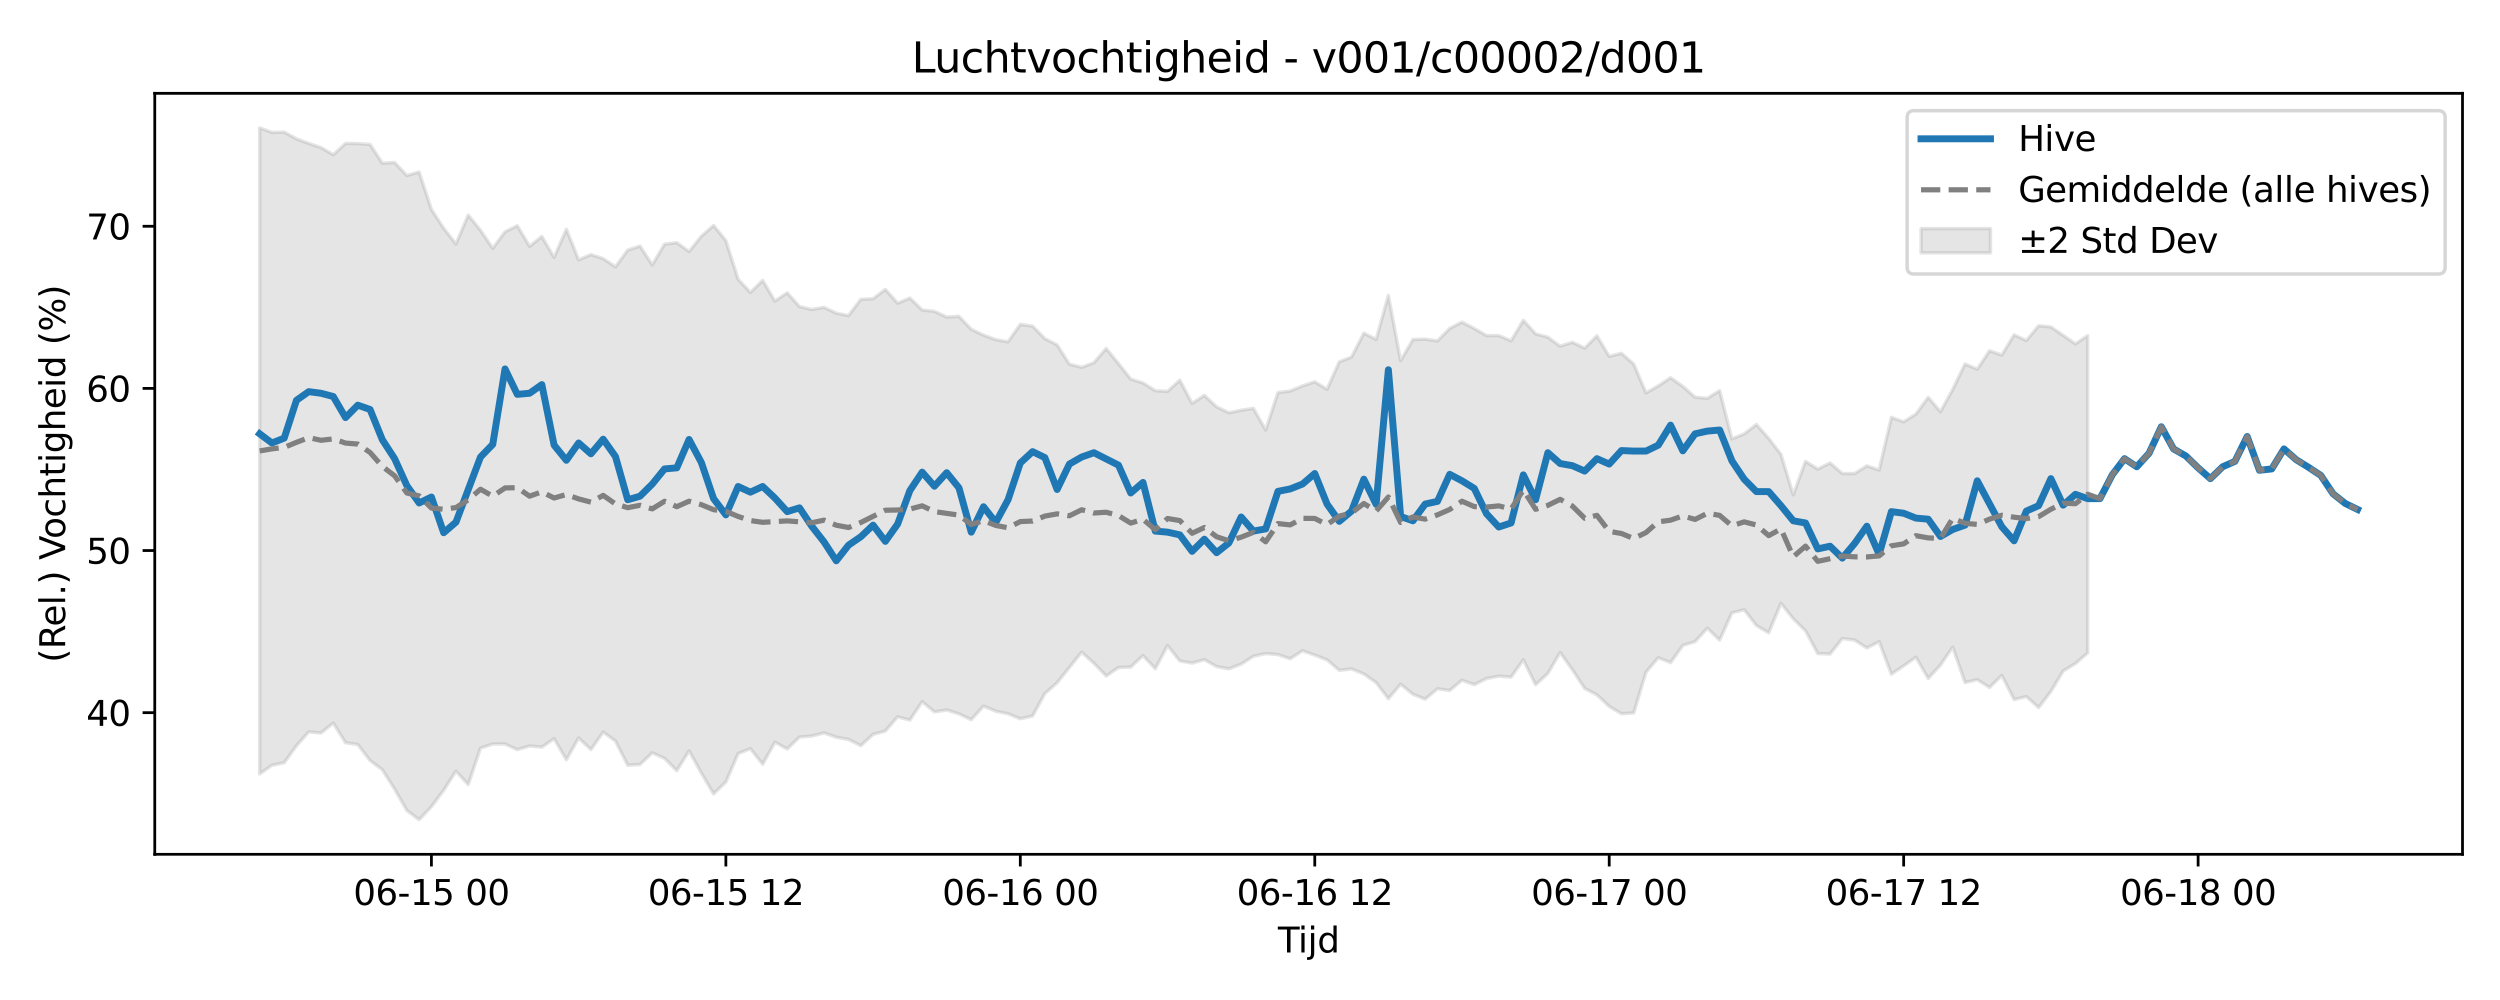 <?xml version="1.0" encoding="utf-8" standalone="no"?>
<!DOCTYPE svg PUBLIC "-//W3C//DTD SVG 1.1//EN"
  "http://www.w3.org/Graphics/SVG/1.1/DTD/svg11.dtd">
<svg xmlns:xlink="http://www.w3.org/1999/xlink" width="720pt" height="288pt" viewBox="0 0 720 288" xmlns="http://www.w3.org/2000/svg" version="1.1">
 <defs>
  <style type="text/css">*{stroke-linejoin: round; stroke-linecap: butt}</style>
 </defs>
 <g id="figure_1">
  <g id="patch_1">
   <path d="M 0 288 
L 720 288 
L 720 0 
L 0 0 
z
" style="fill: #ffffff"/>
  </g>
  <g id="axes_1">
   <g id="patch_2">
    <path d="M 44.57 246.04 
L 709.2 246.04 
L 709.2 26.88 
L 44.57 26.88 
z
" style="fill: #ffffff"/>
   </g>
   <g id="FillBetweenPolyCollection_1">
    <defs>
     <path id="m872af71f58" d="M 74.78 -251.158 
L 74.78 -65.1 
L 78.314 -67.596 
L 81.847 -68.336 
L 85.381 -73.218 
L 88.914 -77.208 
L 92.447 -76.896 
L 95.981 -79.762 
L 99.514 -74.095 
L 103.048 -73.566 
L 106.581 -68.969 
L 110.114 -66.303 
L 113.648 -60.741 
L 117.181 -54.569 
L 120.714 -51.922 
L 124.248 -55.665 
L 127.781 -60.398 
L 131.315 -65.9 
L 134.848 -62.025 
L 138.381 -72.524 
L 141.915 -73.704 
L 145.448 -73.729 
L 148.982 -72.098 
L 152.515 -73.161 
L 156.048 -72.818 
L 159.582 -75.262 
L 163.115 -69.192 
L 166.649 -75.466 
L 170.182 -72.107 
L 173.715 -77.149 
L 177.249 -74.575 
L 180.782 -67.62 
L 184.315 -67.819 
L 187.849 -71.184 
L 191.382 -69.589 
L 194.916 -66.039 
L 198.449 -71.749 
L 201.982 -65.351 
L 205.516 -59.361 
L 209.049 -62.77 
L 212.583 -70.961 
L 216.116 -72.373 
L 219.649 -67.907 
L 223.183 -74.25 
L 226.716 -72.29 
L 230.249 -75.734 
L 233.783 -76.013 
L 237.316 -76.915 
L 240.85 -75.669 
L 244.383 -75.04 
L 247.916 -73.252 
L 251.45 -76.497 
L 254.983 -77.451 
L 258.517 -81.56 
L 262.05 -80.608 
L 265.583 -85.915 
L 269.117 -82.968 
L 272.65 -83.516 
L 276.183 -82.412 
L 279.717 -80.721 
L 283.25 -84.629 
L 286.784 -83.165 
L 290.317 -82.444 
L 293.85 -80.992 
L 297.384 -81.81 
L 300.917 -88.257 
L 304.451 -91.356 
L 307.984 -95.782 
L 311.517 -100.166 
L 315.051 -96.973 
L 318.584 -93.304 
L 322.118 -95.754 
L 325.651 -95.88 
L 329.184 -99.202 
L 332.718 -95.408 
L 336.251 -102.071 
L 339.784 -97.633 
L 343.318 -97.021 
L 346.851 -98.012 
L 350.385 -96.025 
L 353.918 -95.373 
L 357.451 -96.732 
L 360.985 -98.999 
L 364.518 -99.758 
L 368.052 -99.47 
L 371.585 -98.28 
L 375.118 -100.573 
L 378.652 -99.333 
L 382.185 -97.956 
L 385.718 -94.934 
L 389.252 -95.346 
L 392.785 -93.91 
L 396.319 -91.406 
L 399.852 -86.777 
L 403.385 -90.948 
L 406.919 -88.047 
L 410.452 -86.64 
L 413.986 -89.63 
L 417.519 -89.14 
L 421.052 -92.083 
L 424.586 -90.818 
L 428.119 -92.583 
L 431.652 -93.269 
L 435.186 -92.985 
L 438.719 -97.951 
L 442.253 -90.801 
L 445.786 -94.032 
L 449.319 -100.07 
L 452.853 -95.099 
L 456.386 -89.737 
L 459.92 -87.875 
L 463.453 -84.542 
L 466.986 -82.447 
L 470.52 -82.669 
L 474.053 -94.426 
L 477.587 -98.58 
L 481.12 -97.165 
L 484.653 -102.113 
L 488.187 -103.214 
L 491.72 -107.085 
L 495.253 -103.643 
L 498.787 -111.501 
L 502.32 -112.387 
L 505.854 -107.848 
L 509.387 -105.75 
L 512.92 -114.236 
L 516.454 -109.801 
L 519.987 -106.314 
L 523.521 -99.769 
L 527.054 -99.63 
L 530.587 -104.084 
L 534.121 -103.658 
L 537.654 -101.382 
L 541.187 -103.194 
L 544.721 -93.834 
L 548.254 -96.24 
L 551.788 -98.717 
L 555.321 -92.596 
L 558.854 -96.464 
L 562.388 -101.62 
L 565.921 -91.434 
L 569.455 -92.254 
L 572.988 -90.005 
L 576.521 -93.478 
L 580.055 -86.525 
L 583.588 -87.389 
L 587.121 -84.222 
L 590.655 -88.849 
L 594.188 -94.735 
L 597.722 -96.901 
L 601.255 -99.969 
L 601.255 -191.343 
L 601.255 -191.343 
L 597.722 -188.964 
L 594.188 -191.418 
L 590.655 -193.835 
L 587.121 -194.179 
L 583.588 -189.915 
L 580.055 -191.565 
L 576.521 -185.738 
L 572.988 -186.969 
L 569.455 -181.67 
L 565.921 -183.153 
L 562.388 -175.862 
L 558.854 -169.412 
L 555.321 -173.569 
L 551.788 -168.737 
L 548.254 -166.501 
L 544.721 -167.81 
L 541.187 -152.61 
L 537.654 -153.821 
L 534.121 -151.612 
L 530.587 -151.63 
L 527.054 -154.662 
L 523.521 -152.899 
L 519.987 -155.114 
L 516.454 -145.487 
L 512.92 -157.131 
L 509.387 -161.73 
L 505.854 -165.743 
L 502.32 -163.027 
L 498.787 -161.623 
L 495.253 -175.506 
L 491.72 -173.287 
L 488.187 -173.601 
L 484.653 -176.725 
L 481.12 -179.213 
L 477.587 -176.856 
L 474.053 -174.844 
L 470.52 -183.125 
L 466.986 -186.252 
L 463.453 -185.377 
L 459.92 -191.275 
L 456.386 -187.745 
L 452.853 -189.409 
L 449.319 -188.306 
L 445.786 -190.876 
L 442.253 -191.839 
L 438.719 -195.761 
L 435.186 -189.833 
L 431.652 -191.35 
L 428.119 -191.347 
L 424.586 -193.379 
L 421.052 -195.226 
L 417.519 -193.411 
L 413.986 -189.809 
L 410.452 -190.33 
L 406.919 -190.213 
L 403.385 -184.11 
L 399.852 -202.933 
L 396.319 -190.233 
L 392.785 -192.065 
L 389.252 -185.182 
L 385.718 -183.793 
L 382.185 -175.88 
L 378.652 -178.038 
L 375.118 -176.864 
L 371.585 -175.378 
L 368.052 -174.943 
L 364.518 -164.161 
L 360.985 -170.39 
L 357.451 -169.855 
L 353.918 -169.124 
L 350.385 -170.829 
L 346.851 -174.133 
L 343.318 -171.812 
L 339.784 -178.515 
L 336.251 -175.277 
L 332.718 -175.471 
L 329.184 -177.702 
L 325.651 -178.823 
L 322.118 -183.284 
L 318.584 -187.646 
L 315.051 -183.532 
L 311.517 -182.207 
L 307.984 -183.123 
L 304.451 -188.661 
L 300.917 -190.47 
L 297.384 -194.071 
L 293.85 -194.578 
L 290.317 -189.568 
L 286.784 -190.182 
L 283.25 -191.475 
L 279.717 -193.159 
L 276.183 -196.893 
L 272.65 -196.678 
L 269.117 -198.338 
L 265.583 -198.726 
L 262.05 -202.165 
L 258.517 -200.68 
L 254.983 -204.655 
L 251.45 -201.963 
L 247.916 -201.806 
L 244.383 -197.105 
L 240.85 -197.811 
L 237.316 -199.477 
L 233.783 -198.867 
L 230.249 -199.703 
L 226.716 -203.68 
L 223.183 -201.275 
L 219.649 -207.24 
L 216.116 -203.775 
L 212.583 -207.566 
L 209.049 -218.714 
L 205.516 -223.057 
L 201.982 -219.957 
L 198.449 -215.56 
L 194.916 -218.113 
L 191.382 -217.676 
L 187.849 -211.701 
L 184.315 -217.134 
L 180.782 -215.954 
L 177.249 -211.156 
L 173.715 -213.518 
L 170.182 -214.669 
L 166.649 -213.155 
L 163.115 -221.986 
L 159.582 -213.87 
L 156.048 -219.894 
L 152.515 -217.039 
L 148.982 -222.993 
L 145.448 -221.229 
L 141.915 -216.473 
L 138.381 -221.678 
L 134.848 -226.077 
L 131.315 -217.741 
L 127.781 -222.242 
L 124.248 -227.687 
L 120.714 -238.456 
L 117.181 -237.454 
L 113.648 -241.198 
L 110.114 -241.017 
L 106.581 -246.399 
L 103.048 -246.65 
L 99.514 -246.698 
L 95.981 -243.433 
L 92.447 -245.499 
L 88.914 -246.699 
L 85.381 -247.998 
L 81.847 -249.945 
L 78.314 -249.862 
L 74.78 -251.158 
z
" style="stroke: #808080; stroke-opacity: 0.2"/>
    </defs>
    <g clip-path="url(#p7c03791106)">
     <use xlink:href="#m872af71f58" x="0" y="288" style="fill: #808080; fill-opacity: 0.2; stroke: #808080; stroke-opacity: 0.2"/>
    </g>
   </g>
   <g id="matplotlib.axis_1">
    <g id="xtick_1">
     <g id="line2d_1">
      <defs>
       <path id="mc740575f55" d="M 0 0 
L 0 3.5 
" style="stroke: #000000; stroke-width: 0.8"/>
      </defs>
      <g>
       <use xlink:href="#mc740575f55" x="124.248" y="246.04" style="stroke: #000000; stroke-width: 0.8"/>
      </g>
     </g>
     <g id="text_1">
      <!-- 06-15 00 -->
      <g transform="translate(101.767 260.638) scale(0.1 -0.1)">
       <defs>
        <path id="DejaVuSans-30" d="M 2034 4250 
Q 1547 4250 1301 3770 
Q 1056 3291 1056 2328 
Q 1056 1369 1301 889 
Q 1547 409 2034 409 
Q 2525 409 2770 889 
Q 3016 1369 3016 2328 
Q 3016 3291 2770 3770 
Q 2525 4250 2034 4250 
z
M 2034 4750 
Q 2819 4750 3233 4129 
Q 3647 3509 3647 2328 
Q 3647 1150 3233 529 
Q 2819 -91 2034 -91 
Q 1250 -91 836 529 
Q 422 1150 422 2328 
Q 422 3509 836 4129 
Q 1250 4750 2034 4750 
z
" transform="scale(0.016)"/>
        <path id="DejaVuSans-36" d="M 2113 2584 
Q 1688 2584 1439 2293 
Q 1191 2003 1191 1497 
Q 1191 994 1439 701 
Q 1688 409 2113 409 
Q 2538 409 2786 701 
Q 3034 994 3034 1497 
Q 3034 2003 2786 2293 
Q 2538 2584 2113 2584 
z
M 3366 4563 
L 3366 3988 
Q 3128 4100 2886 4159 
Q 2644 4219 2406 4219 
Q 1781 4219 1451 3797 
Q 1122 3375 1075 2522 
Q 1259 2794 1537 2939 
Q 1816 3084 2150 3084 
Q 2853 3084 3261 2657 
Q 3669 2231 3669 1497 
Q 3669 778 3244 343 
Q 2819 -91 2113 -91 
Q 1303 -91 875 529 
Q 447 1150 447 2328 
Q 447 3434 972 4092 
Q 1497 4750 2381 4750 
Q 2619 4750 2861 4703 
Q 3103 4656 3366 4563 
z
" transform="scale(0.016)"/>
        <path id="DejaVuSans-2d" d="M 313 2009 
L 1997 2009 
L 1997 1497 
L 313 1497 
L 313 2009 
z
" transform="scale(0.016)"/>
        <path id="DejaVuSans-31" d="M 794 531 
L 1825 531 
L 1825 4091 
L 703 3866 
L 703 4441 
L 1819 4666 
L 2450 4666 
L 2450 531 
L 3481 531 
L 3481 0 
L 794 0 
L 794 531 
z
" transform="scale(0.016)"/>
        <path id="DejaVuSans-35" d="M 691 4666 
L 3169 4666 
L 3169 4134 
L 1269 4134 
L 1269 2991 
Q 1406 3038 1543 3061 
Q 1681 3084 1819 3084 
Q 2600 3084 3056 2656 
Q 3513 2228 3513 1497 
Q 3513 744 3044 326 
Q 2575 -91 1722 -91 
Q 1428 -91 1123 -41 
Q 819 9 494 109 
L 494 744 
Q 775 591 1075 516 
Q 1375 441 1709 441 
Q 2250 441 2565 725 
Q 2881 1009 2881 1497 
Q 2881 1984 2565 2268 
Q 2250 2553 1709 2553 
Q 1456 2553 1204 2497 
Q 953 2441 691 2322 
L 691 4666 
z
" transform="scale(0.016)"/>
        <path id="DejaVuSans-20" transform="scale(0.016)"/>
       </defs>
       <use xlink:href="#DejaVuSans-30"/>
       <use xlink:href="#DejaVuSans-36" transform="translate(63.623 0)"/>
       <use xlink:href="#DejaVuSans-2d" transform="translate(127.246 0)"/>
       <use xlink:href="#DejaVuSans-31" transform="translate(163.33 0)"/>
       <use xlink:href="#DejaVuSans-35" transform="translate(226.953 0)"/>
       <use xlink:href="#DejaVuSans-20" transform="translate(290.576 0)"/>
       <use xlink:href="#DejaVuSans-30" transform="translate(322.363 0)"/>
       <use xlink:href="#DejaVuSans-30" transform="translate(385.986 0)"/>
      </g>
     </g>
    </g>
    <g id="xtick_2">
     <g id="line2d_2">
      <g>
       <use xlink:href="#mc740575f55" x="209.049" y="246.04" style="stroke: #000000; stroke-width: 0.8"/>
      </g>
     </g>
     <g id="text_2">
      <!-- 06-15 12 -->
      <g transform="translate(186.569 260.638) scale(0.1 -0.1)">
       <defs>
        <path id="DejaVuSans-32" d="M 1228 531 
L 3431 531 
L 3431 0 
L 469 0 
L 469 531 
Q 828 903 1448 1529 
Q 2069 2156 2228 2338 
Q 2531 2678 2651 2914 
Q 2772 3150 2772 3378 
Q 2772 3750 2511 3984 
Q 2250 4219 1831 4219 
Q 1534 4219 1204 4116 
Q 875 4013 500 3803 
L 500 4441 
Q 881 4594 1212 4672 
Q 1544 4750 1819 4750 
Q 2544 4750 2975 4387 
Q 3406 4025 3406 3419 
Q 3406 3131 3298 2873 
Q 3191 2616 2906 2266 
Q 2828 2175 2409 1742 
Q 1991 1309 1228 531 
z
" transform="scale(0.016)"/>
       </defs>
       <use xlink:href="#DejaVuSans-30"/>
       <use xlink:href="#DejaVuSans-36" transform="translate(63.623 0)"/>
       <use xlink:href="#DejaVuSans-2d" transform="translate(127.246 0)"/>
       <use xlink:href="#DejaVuSans-31" transform="translate(163.33 0)"/>
       <use xlink:href="#DejaVuSans-35" transform="translate(226.953 0)"/>
       <use xlink:href="#DejaVuSans-20" transform="translate(290.576 0)"/>
       <use xlink:href="#DejaVuSans-31" transform="translate(322.363 0)"/>
       <use xlink:href="#DejaVuSans-32" transform="translate(385.986 0)"/>
      </g>
     </g>
    </g>
    <g id="xtick_3">
     <g id="line2d_3">
      <g>
       <use xlink:href="#mc740575f55" x="293.85" y="246.04" style="stroke: #000000; stroke-width: 0.8"/>
      </g>
     </g>
     <g id="text_3">
      <!-- 06-16 00 -->
      <g transform="translate(271.37 260.638) scale(0.1 -0.1)">
       <use xlink:href="#DejaVuSans-30"/>
       <use xlink:href="#DejaVuSans-36" transform="translate(63.623 0)"/>
       <use xlink:href="#DejaVuSans-2d" transform="translate(127.246 0)"/>
       <use xlink:href="#DejaVuSans-31" transform="translate(163.33 0)"/>
       <use xlink:href="#DejaVuSans-36" transform="translate(226.953 0)"/>
       <use xlink:href="#DejaVuSans-20" transform="translate(290.576 0)"/>
       <use xlink:href="#DejaVuSans-30" transform="translate(322.363 0)"/>
       <use xlink:href="#DejaVuSans-30" transform="translate(385.986 0)"/>
      </g>
     </g>
    </g>
    <g id="xtick_4">
     <g id="line2d_4">
      <g>
       <use xlink:href="#mc740575f55" x="378.652" y="246.04" style="stroke: #000000; stroke-width: 0.8"/>
      </g>
     </g>
     <g id="text_4">
      <!-- 06-16 12 -->
      <g transform="translate(356.171 260.638) scale(0.1 -0.1)">
       <use xlink:href="#DejaVuSans-30"/>
       <use xlink:href="#DejaVuSans-36" transform="translate(63.623 0)"/>
       <use xlink:href="#DejaVuSans-2d" transform="translate(127.246 0)"/>
       <use xlink:href="#DejaVuSans-31" transform="translate(163.33 0)"/>
       <use xlink:href="#DejaVuSans-36" transform="translate(226.953 0)"/>
       <use xlink:href="#DejaVuSans-20" transform="translate(290.576 0)"/>
       <use xlink:href="#DejaVuSans-31" transform="translate(322.363 0)"/>
       <use xlink:href="#DejaVuSans-32" transform="translate(385.986 0)"/>
      </g>
     </g>
    </g>
    <g id="xtick_5">
     <g id="line2d_5">
      <g>
       <use xlink:href="#mc740575f55" x="463.453" y="246.04" style="stroke: #000000; stroke-width: 0.8"/>
      </g>
     </g>
     <g id="text_5">
      <!-- 06-17 00 -->
      <g transform="translate(440.973 260.638) scale(0.1 -0.1)">
       <defs>
        <path id="DejaVuSans-37" d="M 525 4666 
L 3525 4666 
L 3525 4397 
L 1831 0 
L 1172 0 
L 2766 4134 
L 525 4134 
L 525 4666 
z
" transform="scale(0.016)"/>
       </defs>
       <use xlink:href="#DejaVuSans-30"/>
       <use xlink:href="#DejaVuSans-36" transform="translate(63.623 0)"/>
       <use xlink:href="#DejaVuSans-2d" transform="translate(127.246 0)"/>
       <use xlink:href="#DejaVuSans-31" transform="translate(163.33 0)"/>
       <use xlink:href="#DejaVuSans-37" transform="translate(226.953 0)"/>
       <use xlink:href="#DejaVuSans-20" transform="translate(290.576 0)"/>
       <use xlink:href="#DejaVuSans-30" transform="translate(322.363 0)"/>
       <use xlink:href="#DejaVuSans-30" transform="translate(385.986 0)"/>
      </g>
     </g>
    </g>
    <g id="xtick_6">
     <g id="line2d_6">
      <g>
       <use xlink:href="#mc740575f55" x="548.254" y="246.04" style="stroke: #000000; stroke-width: 0.8"/>
      </g>
     </g>
     <g id="text_6">
      <!-- 06-17 12 -->
      <g transform="translate(525.774 260.638) scale(0.1 -0.1)">
       <use xlink:href="#DejaVuSans-30"/>
       <use xlink:href="#DejaVuSans-36" transform="translate(63.623 0)"/>
       <use xlink:href="#DejaVuSans-2d" transform="translate(127.246 0)"/>
       <use xlink:href="#DejaVuSans-31" transform="translate(163.33 0)"/>
       <use xlink:href="#DejaVuSans-37" transform="translate(226.953 0)"/>
       <use xlink:href="#DejaVuSans-20" transform="translate(290.576 0)"/>
       <use xlink:href="#DejaVuSans-31" transform="translate(322.363 0)"/>
       <use xlink:href="#DejaVuSans-32" transform="translate(385.986 0)"/>
      </g>
     </g>
    </g>
    <g id="xtick_7">
     <g id="line2d_7">
      <g>
       <use xlink:href="#mc740575f55" x="633.056" y="246.04" style="stroke: #000000; stroke-width: 0.8"/>
      </g>
     </g>
     <g id="text_7">
      <!-- 06-18 00 -->
      <g transform="translate(610.575 260.638) scale(0.1 -0.1)">
       <defs>
        <path id="DejaVuSans-38" d="M 2034 2216 
Q 1584 2216 1326 1975 
Q 1069 1734 1069 1313 
Q 1069 891 1326 650 
Q 1584 409 2034 409 
Q 2484 409 2743 651 
Q 3003 894 3003 1313 
Q 3003 1734 2745 1975 
Q 2488 2216 2034 2216 
z
M 1403 2484 
Q 997 2584 770 2862 
Q 544 3141 544 3541 
Q 544 4100 942 4425 
Q 1341 4750 2034 4750 
Q 2731 4750 3128 4425 
Q 3525 4100 3525 3541 
Q 3525 3141 3298 2862 
Q 3072 2584 2669 2484 
Q 3125 2378 3379 2068 
Q 3634 1759 3634 1313 
Q 3634 634 3220 271 
Q 2806 -91 2034 -91 
Q 1263 -91 848 271 
Q 434 634 434 1313 
Q 434 1759 690 2068 
Q 947 2378 1403 2484 
z
M 1172 3481 
Q 1172 3119 1398 2916 
Q 1625 2713 2034 2713 
Q 2441 2713 2670 2916 
Q 2900 3119 2900 3481 
Q 2900 3844 2670 4047 
Q 2441 4250 2034 4250 
Q 1625 4250 1398 4047 
Q 1172 3844 1172 3481 
z
" transform="scale(0.016)"/>
       </defs>
       <use xlink:href="#DejaVuSans-30"/>
       <use xlink:href="#DejaVuSans-36" transform="translate(63.623 0)"/>
       <use xlink:href="#DejaVuSans-2d" transform="translate(127.246 0)"/>
       <use xlink:href="#DejaVuSans-31" transform="translate(163.33 0)"/>
       <use xlink:href="#DejaVuSans-38" transform="translate(226.953 0)"/>
       <use xlink:href="#DejaVuSans-20" transform="translate(290.576 0)"/>
       <use xlink:href="#DejaVuSans-30" transform="translate(322.363 0)"/>
       <use xlink:href="#DejaVuSans-30" transform="translate(385.986 0)"/>
      </g>
     </g>
    </g>
    <g id="text_8">
     <!-- Tijd -->
     <g transform="translate(368.035 274.317) scale(0.1 -0.1)">
      <defs>
       <path id="DejaVuSans-54" d="M -19 4666 
L 3928 4666 
L 3928 4134 
L 2272 4134 
L 2272 0 
L 1638 0 
L 1638 4134 
L -19 4134 
L -19 4666 
z
" transform="scale(0.016)"/>
       <path id="DejaVuSans-69" d="M 603 3500 
L 1178 3500 
L 1178 0 
L 603 0 
L 603 3500 
z
M 603 4863 
L 1178 4863 
L 1178 4134 
L 603 4134 
L 603 4863 
z
" transform="scale(0.016)"/>
       <path id="DejaVuSans-6a" d="M 603 3500 
L 1178 3500 
L 1178 -63 
Q 1178 -731 923 -1031 
Q 669 -1331 103 -1331 
L -116 -1331 
L -116 -844 
L 38 -844 
Q 366 -844 484 -692 
Q 603 -541 603 -63 
L 603 3500 
z
M 603 4863 
L 1178 4863 
L 1178 4134 
L 603 4134 
L 603 4863 
z
" transform="scale(0.016)"/>
       <path id="DejaVuSans-64" d="M 2906 2969 
L 2906 4863 
L 3481 4863 
L 3481 0 
L 2906 0 
L 2906 525 
Q 2725 213 2448 61 
Q 2172 -91 1784 -91 
Q 1150 -91 751 415 
Q 353 922 353 1747 
Q 353 2572 751 3078 
Q 1150 3584 1784 3584 
Q 2172 3584 2448 3432 
Q 2725 3281 2906 2969 
z
M 947 1747 
Q 947 1113 1208 752 
Q 1469 391 1925 391 
Q 2381 391 2643 752 
Q 2906 1113 2906 1747 
Q 2906 2381 2643 2742 
Q 2381 3103 1925 3103 
Q 1469 3103 1208 2742 
Q 947 2381 947 1747 
z
" transform="scale(0.016)"/>
      </defs>
      <use xlink:href="#DejaVuSans-54"/>
      <use xlink:href="#DejaVuSans-69" transform="translate(57.959 0)"/>
      <use xlink:href="#DejaVuSans-6a" transform="translate(85.742 0)"/>
      <use xlink:href="#DejaVuSans-64" transform="translate(113.525 0)"/>
     </g>
    </g>
   </g>
   <g id="matplotlib.axis_2">
    <g id="ytick_1">
     <g id="line2d_8">
      <defs>
       <path id="m5016a734a4" d="M 0 0 
L -3.5 0 
" style="stroke: #000000; stroke-width: 0.8"/>
      </defs>
      <g>
       <use xlink:href="#m5016a734a4" x="44.57" y="205.244" style="stroke: #000000; stroke-width: 0.8"/>
      </g>
     </g>
     <g id="text_9">
      <!-- 40 -->
      <g transform="translate(24.845 209.044) scale(0.1 -0.1)">
       <defs>
        <path id="DejaVuSans-34" d="M 2419 4116 
L 825 1625 
L 2419 1625 
L 2419 4116 
z
M 2253 4666 
L 3047 4666 
L 3047 1625 
L 3713 1625 
L 3713 1100 
L 3047 1100 
L 3047 0 
L 2419 0 
L 2419 1100 
L 313 1100 
L 313 1709 
L 2253 4666 
z
" transform="scale(0.016)"/>
       </defs>
       <use xlink:href="#DejaVuSans-34"/>
       <use xlink:href="#DejaVuSans-30" transform="translate(63.623 0)"/>
      </g>
     </g>
    </g>
    <g id="ytick_2">
     <g id="line2d_9">
      <g>
       <use xlink:href="#m5016a734a4" x="44.57" y="158.553" style="stroke: #000000; stroke-width: 0.8"/>
      </g>
     </g>
     <g id="text_10">
      <!-- 50 -->
      <g transform="translate(24.845 162.352) scale(0.1 -0.1)">
       <use xlink:href="#DejaVuSans-35"/>
       <use xlink:href="#DejaVuSans-30" transform="translate(63.623 0)"/>
      </g>
     </g>
    </g>
    <g id="ytick_3">
     <g id="line2d_10">
      <g>
       <use xlink:href="#m5016a734a4" x="44.57" y="111.861" style="stroke: #000000; stroke-width: 0.8"/>
      </g>
     </g>
     <g id="text_11">
      <!-- 60 -->
      <g transform="translate(24.845 115.661) scale(0.1 -0.1)">
       <use xlink:href="#DejaVuSans-36"/>
       <use xlink:href="#DejaVuSans-30" transform="translate(63.623 0)"/>
      </g>
     </g>
    </g>
    <g id="ytick_4">
     <g id="line2d_11">
      <g>
       <use xlink:href="#m5016a734a4" x="44.57" y="65.17" style="stroke: #000000; stroke-width: 0.8"/>
      </g>
     </g>
     <g id="text_12">
      <!-- 70 -->
      <g transform="translate(24.845 68.969) scale(0.1 -0.1)">
       <use xlink:href="#DejaVuSans-37"/>
       <use xlink:href="#DejaVuSans-30" transform="translate(63.623 0)"/>
      </g>
     </g>
    </g>
    <g id="text_13">
     <!-- (Rel.) Vochtigheid (%) -->
     <g transform="translate(18.765 190.838) rotate(-90) scale(0.1 -0.1)">
      <defs>
       <path id="DejaVuSans-28" d="M 1984 4856 
Q 1566 4138 1362 3434 
Q 1159 2731 1159 2009 
Q 1159 1288 1364 580 
Q 1569 -128 1984 -844 
L 1484 -844 
Q 1016 -109 783 600 
Q 550 1309 550 2009 
Q 550 2706 781 3412 
Q 1013 4119 1484 4856 
L 1984 4856 
z
" transform="scale(0.016)"/>
       <path id="DejaVuSans-52" d="M 2841 2188 
Q 3044 2119 3236 1894 
Q 3428 1669 3622 1275 
L 4263 0 
L 3584 0 
L 2988 1197 
Q 2756 1666 2539 1819 
Q 2322 1972 1947 1972 
L 1259 1972 
L 1259 0 
L 628 0 
L 628 4666 
L 2053 4666 
Q 2853 4666 3247 4331 
Q 3641 3997 3641 3322 
Q 3641 2881 3436 2590 
Q 3231 2300 2841 2188 
z
M 1259 4147 
L 1259 2491 
L 2053 2491 
Q 2509 2491 2742 2702 
Q 2975 2913 2975 3322 
Q 2975 3731 2742 3939 
Q 2509 4147 2053 4147 
L 1259 4147 
z
" transform="scale(0.016)"/>
       <path id="DejaVuSans-65" d="M 3597 1894 
L 3597 1613 
L 953 1613 
Q 991 1019 1311 708 
Q 1631 397 2203 397 
Q 2534 397 2845 478 
Q 3156 559 3463 722 
L 3463 178 
Q 3153 47 2828 -22 
Q 2503 -91 2169 -91 
Q 1331 -91 842 396 
Q 353 884 353 1716 
Q 353 2575 817 3079 
Q 1281 3584 2069 3584 
Q 2775 3584 3186 3129 
Q 3597 2675 3597 1894 
z
M 3022 2063 
Q 3016 2534 2758 2815 
Q 2500 3097 2075 3097 
Q 1594 3097 1305 2825 
Q 1016 2553 972 2059 
L 3022 2063 
z
" transform="scale(0.016)"/>
       <path id="DejaVuSans-6c" d="M 603 4863 
L 1178 4863 
L 1178 0 
L 603 0 
L 603 4863 
z
" transform="scale(0.016)"/>
       <path id="DejaVuSans-2e" d="M 684 794 
L 1344 794 
L 1344 0 
L 684 0 
L 684 794 
z
" transform="scale(0.016)"/>
       <path id="DejaVuSans-29" d="M 513 4856 
L 1013 4856 
Q 1481 4119 1714 3412 
Q 1947 2706 1947 2009 
Q 1947 1309 1714 600 
Q 1481 -109 1013 -844 
L 513 -844 
Q 928 -128 1133 580 
Q 1338 1288 1338 2009 
Q 1338 2731 1133 3434 
Q 928 4138 513 4856 
z
" transform="scale(0.016)"/>
       <path id="DejaVuSans-56" d="M 1831 0 
L 50 4666 
L 709 4666 
L 2188 738 
L 3669 4666 
L 4325 4666 
L 2547 0 
L 1831 0 
z
" transform="scale(0.016)"/>
       <path id="DejaVuSans-6f" d="M 1959 3097 
Q 1497 3097 1228 2736 
Q 959 2375 959 1747 
Q 959 1119 1226 758 
Q 1494 397 1959 397 
Q 2419 397 2687 759 
Q 2956 1122 2956 1747 
Q 2956 2369 2687 2733 
Q 2419 3097 1959 3097 
z
M 1959 3584 
Q 2709 3584 3137 3096 
Q 3566 2609 3566 1747 
Q 3566 888 3137 398 
Q 2709 -91 1959 -91 
Q 1206 -91 779 398 
Q 353 888 353 1747 
Q 353 2609 779 3096 
Q 1206 3584 1959 3584 
z
" transform="scale(0.016)"/>
       <path id="DejaVuSans-63" d="M 3122 3366 
L 3122 2828 
Q 2878 2963 2633 3030 
Q 2388 3097 2138 3097 
Q 1578 3097 1268 2742 
Q 959 2388 959 1747 
Q 959 1106 1268 751 
Q 1578 397 2138 397 
Q 2388 397 2633 464 
Q 2878 531 3122 666 
L 3122 134 
Q 2881 22 2623 -34 
Q 2366 -91 2075 -91 
Q 1284 -91 818 406 
Q 353 903 353 1747 
Q 353 2603 823 3093 
Q 1294 3584 2113 3584 
Q 2378 3584 2631 3529 
Q 2884 3475 3122 3366 
z
" transform="scale(0.016)"/>
       <path id="DejaVuSans-68" d="M 3513 2113 
L 3513 0 
L 2938 0 
L 2938 2094 
Q 2938 2591 2744 2837 
Q 2550 3084 2163 3084 
Q 1697 3084 1428 2787 
Q 1159 2491 1159 1978 
L 1159 0 
L 581 0 
L 581 4863 
L 1159 4863 
L 1159 2956 
Q 1366 3272 1645 3428 
Q 1925 3584 2291 3584 
Q 2894 3584 3203 3211 
Q 3513 2838 3513 2113 
z
" transform="scale(0.016)"/>
       <path id="DejaVuSans-74" d="M 1172 4494 
L 1172 3500 
L 2356 3500 
L 2356 3053 
L 1172 3053 
L 1172 1153 
Q 1172 725 1289 603 
Q 1406 481 1766 481 
L 2356 481 
L 2356 0 
L 1766 0 
Q 1100 0 847 248 
Q 594 497 594 1153 
L 594 3053 
L 172 3053 
L 172 3500 
L 594 3500 
L 594 4494 
L 1172 4494 
z
" transform="scale(0.016)"/>
       <path id="DejaVuSans-67" d="M 2906 1791 
Q 2906 2416 2648 2759 
Q 2391 3103 1925 3103 
Q 1463 3103 1205 2759 
Q 947 2416 947 1791 
Q 947 1169 1205 825 
Q 1463 481 1925 481 
Q 2391 481 2648 825 
Q 2906 1169 2906 1791 
z
M 3481 434 
Q 3481 -459 3084 -895 
Q 2688 -1331 1869 -1331 
Q 1566 -1331 1297 -1286 
Q 1028 -1241 775 -1147 
L 775 -588 
Q 1028 -725 1275 -790 
Q 1522 -856 1778 -856 
Q 2344 -856 2625 -561 
Q 2906 -266 2906 331 
L 2906 616 
Q 2728 306 2450 153 
Q 2172 0 1784 0 
Q 1141 0 747 490 
Q 353 981 353 1791 
Q 353 2603 747 3093 
Q 1141 3584 1784 3584 
Q 2172 3584 2450 3431 
Q 2728 3278 2906 2969 
L 2906 3500 
L 3481 3500 
L 3481 434 
z
" transform="scale(0.016)"/>
       <path id="DejaVuSans-25" d="M 4653 2053 
Q 4381 2053 4226 1822 
Q 4072 1591 4072 1178 
Q 4072 772 4226 539 
Q 4381 306 4653 306 
Q 4919 306 5073 539 
Q 5228 772 5228 1178 
Q 5228 1588 5073 1820 
Q 4919 2053 4653 2053 
z
M 4653 2450 
Q 5147 2450 5437 2106 
Q 5728 1763 5728 1178 
Q 5728 594 5436 251 
Q 5144 -91 4653 -91 
Q 4153 -91 3862 251 
Q 3572 594 3572 1178 
Q 3572 1766 3864 2108 
Q 4156 2450 4653 2450 
z
M 1428 4353 
Q 1159 4353 1004 4120 
Q 850 3888 850 3481 
Q 850 3069 1003 2837 
Q 1156 2606 1428 2606 
Q 1700 2606 1854 2837 
Q 2009 3069 2009 3481 
Q 2009 3884 1853 4118 
Q 1697 4353 1428 4353 
z
M 4250 4750 
L 4750 4750 
L 1831 -91 
L 1331 -91 
L 4250 4750 
z
M 1428 4750 
Q 1922 4750 2215 4408 
Q 2509 4066 2509 3481 
Q 2509 2891 2217 2550 
Q 1925 2209 1428 2209 
Q 931 2209 642 2551 
Q 353 2894 353 3481 
Q 353 4063 643 4406 
Q 934 4750 1428 4750 
z
" transform="scale(0.016)"/>
      </defs>
      <use xlink:href="#DejaVuSans-28"/>
      <use xlink:href="#DejaVuSans-52" transform="translate(39.014 0)"/>
      <use xlink:href="#DejaVuSans-65" transform="translate(103.996 0)"/>
      <use xlink:href="#DejaVuSans-6c" transform="translate(165.52 0)"/>
      <use xlink:href="#DejaVuSans-2e" transform="translate(193.303 0)"/>
      <use xlink:href="#DejaVuSans-29" transform="translate(225.09 0)"/>
      <use xlink:href="#DejaVuSans-20" transform="translate(264.104 0)"/>
      <use xlink:href="#DejaVuSans-56" transform="translate(295.891 0)"/>
      <use xlink:href="#DejaVuSans-6f" transform="translate(356.549 0)"/>
      <use xlink:href="#DejaVuSans-63" transform="translate(417.73 0)"/>
      <use xlink:href="#DejaVuSans-68" transform="translate(472.711 0)"/>
      <use xlink:href="#DejaVuSans-74" transform="translate(536.09 0)"/>
      <use xlink:href="#DejaVuSans-69" transform="translate(575.299 0)"/>
      <use xlink:href="#DejaVuSans-67" transform="translate(603.082 0)"/>
      <use xlink:href="#DejaVuSans-68" transform="translate(666.559 0)"/>
      <use xlink:href="#DejaVuSans-65" transform="translate(729.938 0)"/>
      <use xlink:href="#DejaVuSans-69" transform="translate(791.461 0)"/>
      <use xlink:href="#DejaVuSans-64" transform="translate(819.244 0)"/>
      <use xlink:href="#DejaVuSans-20" transform="translate(882.721 0)"/>
      <use xlink:href="#DejaVuSans-28" transform="translate(914.508 0)"/>
      <use xlink:href="#DejaVuSans-25" transform="translate(953.521 0)"/>
      <use xlink:href="#DejaVuSans-29" transform="translate(1048.541 0)"/>
     </g>
    </g>
   </g>
   <g id="line2d_12">
    <path d="M 74.78 124.935 
L 78.314 127.581 
L 81.847 126.18 
L 85.381 115.285 
L 88.914 112.795 
L 92.447 113.262 
L 95.981 114.196 
L 99.514 120.266 
L 103.048 116.686 
L 106.581 117.931 
L 110.114 126.647 
L 113.648 132.094 
L 117.181 139.876 
L 120.714 144.857 
L 124.248 143.145 
L 127.781 153.417 
L 131.315 150.382 
L 138.381 131.627 
L 141.915 127.97 
L 145.448 106.258 
L 148.982 113.573 
L 152.515 113.262 
L 156.048 110.772 
L 159.582 128.203 
L 163.115 132.561 
L 166.649 127.581 
L 170.182 130.694 
L 173.715 126.491 
L 177.249 131.472 
L 180.782 143.923 
L 184.315 142.911 
L 187.849 139.409 
L 191.382 135.052 
L 194.916 134.74 
L 198.449 126.569 
L 201.982 133.184 
L 205.516 143.612 
L 209.049 148.281 
L 212.583 140.11 
L 216.116 141.744 
L 219.649 140.11 
L 223.183 143.456 
L 226.716 147.347 
L 230.249 146.258 
L 233.783 151.549 
L 237.316 156.063 
L 240.85 161.51 
L 244.383 156.997 
L 247.916 154.584 
L 251.45 151.238 
L 254.983 155.907 
L 258.517 150.927 
L 262.05 141.277 
L 265.583 135.985 
L 269.117 140.032 
L 272.65 136.141 
L 276.183 140.499 
L 279.717 153.261 
L 283.25 145.946 
L 286.784 150.46 
L 290.317 143.923 
L 293.85 133.34 
L 297.384 130.071 
L 300.917 131.783 
L 304.451 140.966 
L 307.984 133.651 
L 311.517 131.627 
L 315.051 130.382 
L 322.118 133.962 
L 325.651 141.977 
L 329.184 138.942 
L 332.718 152.95 
L 336.251 153.261 
L 339.784 154.039 
L 343.318 158.786 
L 346.851 155.285 
L 350.385 159.175 
L 353.918 156.374 
L 357.451 148.903 
L 360.985 152.95 
L 364.518 152.327 
L 368.052 141.511 
L 371.585 140.81 
L 375.118 139.409 
L 378.652 136.374 
L 382.185 145.168 
L 385.718 150.148 
L 389.252 147.191 
L 392.785 138.009 
L 396.319 145.246 
L 399.852 106.492 
L 403.385 148.748 
L 406.919 149.993 
L 410.452 145.168 
L 413.986 144.39 
L 417.519 136.608 
L 421.052 138.476 
L 424.586 140.655 
L 428.119 147.97 
L 431.652 151.783 
L 435.186 150.615 
L 438.719 136.764 
L 442.253 143.923 
L 445.786 130.382 
L 449.319 133.495 
L 452.853 134.118 
L 456.386 135.674 
L 459.92 132.094 
L 463.453 133.651 
L 466.986 129.76 
L 470.52 129.915 
L 474.053 129.915 
L 477.587 128.203 
L 481.12 122.445 
L 484.653 129.838 
L 488.187 124.935 
L 491.72 124.157 
L 495.253 123.846 
L 498.787 132.717 
L 502.32 138.009 
L 505.854 141.588 
L 509.387 141.588 
L 512.92 145.635 
L 516.454 149.993 
L 519.987 150.615 
L 523.521 158.086 
L 527.054 157.308 
L 530.587 160.732 
L 534.121 156.53 
L 537.654 151.549 
L 541.187 159.642 
L 544.721 147.347 
L 548.254 147.814 
L 551.788 149.215 
L 555.321 149.526 
L 558.854 154.506 
L 562.388 152.483 
L 565.921 151.238 
L 569.455 138.476 
L 576.521 151.705 
L 580.055 155.751 
L 583.588 147.191 
L 587.121 145.635 
L 590.655 137.853 
L 594.188 145.479 
L 597.722 142.367 
L 601.255 143.612 
L 604.788 143.612 
L 608.322 136.764 
L 611.855 132.094 
L 615.389 134.429 
L 618.922 130.538 
L 622.455 122.912 
L 625.989 129.293 
L 629.522 131.316 
L 633.056 134.74 
L 636.589 137.853 
L 640.122 134.429 
L 643.656 132.873 
L 647.189 125.713 
L 650.722 135.441 
L 654.256 135.052 
L 657.789 129.293 
L 661.323 132.406 
L 664.856 134.585 
L 668.389 136.919 
L 671.923 142.211 
L 675.456 145.012 
L 678.99 146.724 
L 678.99 146.724 
" clip-path="url(#p7c03791106)" style="fill: none; stroke: #1f77b4; stroke-width: 2; stroke-linecap: square"/>
   </g>
   <g id="line2d_13">
    <path d="M 74.78 129.871 
L 78.314 129.271 
L 81.847 128.859 
L 85.381 127.392 
L 88.914 126.047 
L 92.447 126.803 
L 95.981 126.402 
L 99.514 127.603 
L 103.048 127.892 
L 106.581 130.316 
L 110.114 134.34 
L 113.648 137.03 
L 117.181 141.989 
L 120.714 142.811 
L 124.248 146.324 
L 127.781 146.68 
L 131.315 146.18 
L 134.848 143.949 
L 138.381 140.899 
L 141.915 142.911 
L 145.448 140.521 
L 148.982 140.454 
L 152.515 142.9 
L 156.048 141.644 
L 159.582 143.434 
L 163.115 142.411 
L 166.649 143.689 
L 170.182 144.612 
L 173.715 142.667 
L 177.249 145.135 
L 180.782 146.213 
L 184.315 145.524 
L 187.849 146.558 
L 191.382 144.368 
L 194.916 145.924 
L 198.449 144.345 
L 201.982 145.346 
L 205.516 146.791 
L 209.049 147.258 
L 212.583 148.737 
L 216.116 149.926 
L 219.649 150.426 
L 226.716 150.015 
L 233.783 150.56 
L 237.316 149.804 
L 240.85 151.26 
L 244.383 151.927 
L 247.916 150.471 
L 254.983 146.947 
L 258.517 146.88 
L 262.05 146.613 
L 265.583 145.679 
L 269.117 147.347 
L 276.183 148.348 
L 279.717 151.06 
L 283.25 149.948 
L 286.784 151.327 
L 290.317 151.994 
L 293.85 150.215 
L 297.384 150.06 
L 300.917 148.637 
L 304.451 147.992 
L 307.984 148.548 
L 311.517 146.813 
L 315.051 147.747 
L 318.584 147.525 
L 322.118 148.481 
L 325.651 150.649 
L 329.184 149.548 
L 332.718 152.561 
L 336.251 149.326 
L 339.784 149.926 
L 343.318 153.584 
L 346.851 151.927 
L 350.385 154.573 
L 353.918 155.751 
L 357.451 154.706 
L 360.985 153.306 
L 364.518 156.04 
L 368.052 150.793 
L 371.585 151.171 
L 375.118 149.281 
L 378.652 149.315 
L 382.185 151.082 
L 385.718 148.637 
L 389.252 147.736 
L 392.785 145.012 
L 396.319 147.18 
L 399.852 143.145 
L 403.385 150.471 
L 406.919 148.87 
L 410.452 149.515 
L 413.986 148.281 
L 417.519 146.724 
L 421.052 144.345 
L 424.586 145.902 
L 428.119 146.035 
L 431.652 145.691 
L 435.186 146.591 
L 438.719 141.144 
L 442.253 146.68 
L 445.786 145.546 
L 449.319 143.812 
L 452.853 145.746 
L 456.386 149.259 
L 459.92 148.425 
L 463.453 153.041 
L 466.986 153.65 
L 470.52 155.103 
L 474.053 153.365 
L 477.587 150.282 
L 481.12 149.811 
L 484.653 148.581 
L 488.187 149.593 
L 491.72 147.814 
L 495.253 148.425 
L 498.787 151.438 
L 502.32 150.293 
L 505.854 151.205 
L 509.387 154.26 
L 512.92 152.316 
L 516.454 160.356 
L 519.987 157.286 
L 523.521 161.666 
L 530.587 160.143 
L 534.121 160.365 
L 537.654 160.398 
L 541.187 160.098 
L 544.721 157.178 
L 548.254 156.63 
L 551.788 154.273 
L 555.321 154.918 
L 558.854 155.062 
L 562.388 149.259 
L 565.921 150.706 
L 569.455 151.038 
L 572.988 149.513 
L 576.521 148.392 
L 580.055 148.955 
L 583.588 149.348 
L 587.121 148.8 
L 590.655 146.658 
L 594.188 144.923 
L 597.722 145.068 
L 601.255 142.344 
L 604.788 143.612 
L 608.322 136.764 
L 611.855 132.094 
L 615.389 134.429 
L 618.922 130.538 
L 622.455 122.912 
L 625.989 129.293 
L 629.522 131.316 
L 633.056 134.74 
L 636.589 137.853 
L 640.122 134.429 
L 643.656 132.873 
L 647.189 125.713 
L 650.722 135.441 
L 654.256 135.052 
L 657.789 129.293 
L 661.323 132.406 
L 664.856 134.585 
L 668.389 136.919 
L 671.923 142.211 
L 675.456 145.012 
L 678.99 146.724 
L 678.99 146.724 
" clip-path="url(#p7c03791106)" style="fill: none; stroke-dasharray: 5.55,2.4; stroke-dashoffset: 0; stroke: #808080; stroke-width: 1.5"/>
   </g>
   <g id="patch_3">
    <path d="M 44.57 246.04 
L 44.57 26.88 
" style="fill: none; stroke: #000000; stroke-width: 0.8; stroke-linejoin: miter; stroke-linecap: square"/>
   </g>
   <g id="patch_4">
    <path d="M 709.2 246.04 
L 709.2 26.88 
" style="fill: none; stroke: #000000; stroke-width: 0.8; stroke-linejoin: miter; stroke-linecap: square"/>
   </g>
   <g id="patch_5">
    <path d="M 44.57 246.04 
L 709.2 246.04 
" style="fill: none; stroke: #000000; stroke-width: 0.8; stroke-linejoin: miter; stroke-linecap: square"/>
   </g>
   <g id="patch_6">
    <path d="M 44.57 26.88 
L 709.2 26.88 
" style="fill: none; stroke: #000000; stroke-width: 0.8; stroke-linejoin: miter; stroke-linecap: square"/>
   </g>
   <g id="text_14">
    <!-- Luchtvochtigheid - v001/c00002/d001 -->
    <g transform="translate(262.595 20.88) scale(0.12 -0.12)">
     <defs>
      <path id="DejaVuSans-4c" d="M 628 4666 
L 1259 4666 
L 1259 531 
L 3531 531 
L 3531 0 
L 628 0 
L 628 4666 
z
" transform="scale(0.016)"/>
      <path id="DejaVuSans-75" d="M 544 1381 
L 544 3500 
L 1119 3500 
L 1119 1403 
Q 1119 906 1312 657 
Q 1506 409 1894 409 
Q 2359 409 2629 706 
Q 2900 1003 2900 1516 
L 2900 3500 
L 3475 3500 
L 3475 0 
L 2900 0 
L 2900 538 
Q 2691 219 2414 64 
Q 2138 -91 1772 -91 
Q 1169 -91 856 284 
Q 544 659 544 1381 
z
M 1991 3584 
L 1991 3584 
z
" transform="scale(0.016)"/>
      <path id="DejaVuSans-76" d="M 191 3500 
L 800 3500 
L 1894 563 
L 2988 3500 
L 3597 3500 
L 2284 0 
L 1503 0 
L 191 3500 
z
" transform="scale(0.016)"/>
      <path id="DejaVuSans-2f" d="M 1625 4666 
L 2156 4666 
L 531 -594 
L 0 -594 
L 1625 4666 
z
" transform="scale(0.016)"/>
     </defs>
     <use xlink:href="#DejaVuSans-4c"/>
     <use xlink:href="#DejaVuSans-75" transform="translate(53.963 0)"/>
     <use xlink:href="#DejaVuSans-63" transform="translate(117.342 0)"/>
     <use xlink:href="#DejaVuSans-68" transform="translate(172.322 0)"/>
     <use xlink:href="#DejaVuSans-74" transform="translate(235.701 0)"/>
     <use xlink:href="#DejaVuSans-76" transform="translate(274.91 0)"/>
     <use xlink:href="#DejaVuSans-6f" transform="translate(334.09 0)"/>
     <use xlink:href="#DejaVuSans-63" transform="translate(395.271 0)"/>
     <use xlink:href="#DejaVuSans-68" transform="translate(450.252 0)"/>
     <use xlink:href="#DejaVuSans-74" transform="translate(513.631 0)"/>
     <use xlink:href="#DejaVuSans-69" transform="translate(552.84 0)"/>
     <use xlink:href="#DejaVuSans-67" transform="translate(580.623 0)"/>
     <use xlink:href="#DejaVuSans-68" transform="translate(644.1 0)"/>
     <use xlink:href="#DejaVuSans-65" transform="translate(707.479 0)"/>
     <use xlink:href="#DejaVuSans-69" transform="translate(769.002 0)"/>
     <use xlink:href="#DejaVuSans-64" transform="translate(796.785 0)"/>
     <use xlink:href="#DejaVuSans-20" transform="translate(860.262 0)"/>
     <use xlink:href="#DejaVuSans-2d" transform="translate(892.049 0)"/>
     <use xlink:href="#DejaVuSans-20" transform="translate(928.133 0)"/>
     <use xlink:href="#DejaVuSans-76" transform="translate(959.92 0)"/>
     <use xlink:href="#DejaVuSans-30" transform="translate(1019.1 0)"/>
     <use xlink:href="#DejaVuSans-30" transform="translate(1082.723 0)"/>
     <use xlink:href="#DejaVuSans-31" transform="translate(1146.346 0)"/>
     <use xlink:href="#DejaVuSans-2f" transform="translate(1209.969 0)"/>
     <use xlink:href="#DejaVuSans-63" transform="translate(1243.66 0)"/>
     <use xlink:href="#DejaVuSans-30" transform="translate(1298.641 0)"/>
     <use xlink:href="#DejaVuSans-30" transform="translate(1362.264 0)"/>
     <use xlink:href="#DejaVuSans-30" transform="translate(1425.887 0)"/>
     <use xlink:href="#DejaVuSans-30" transform="translate(1489.51 0)"/>
     <use xlink:href="#DejaVuSans-32" transform="translate(1553.133 0)"/>
     <use xlink:href="#DejaVuSans-2f" transform="translate(1616.756 0)"/>
     <use xlink:href="#DejaVuSans-64" transform="translate(1650.447 0)"/>
     <use xlink:href="#DejaVuSans-30" transform="translate(1713.924 0)"/>
     <use xlink:href="#DejaVuSans-30" transform="translate(1777.547 0)"/>
     <use xlink:href="#DejaVuSans-31" transform="translate(1841.17 0)"/>
    </g>
   </g>
   <g id="legend_1">
    <g id="patch_7">
     <path d="M 551.256 78.914 
L 702.2 78.914 
Q 704.2 78.914 704.2 76.914 
L 704.2 33.88 
Q 704.2 31.88 702.2 31.88 
L 551.256 31.88 
Q 549.256 31.88 549.256 33.88 
L 549.256 76.914 
Q 549.256 78.914 551.256 78.914 
z
" style="fill: #ffffff; opacity: 0.8; stroke: #cccccc; stroke-linejoin: miter"/>
    </g>
    <g id="line2d_14">
     <path d="M 553.256 39.978 
L 563.256 39.978 
L 573.256 39.978 
" style="fill: none; stroke: #1f77b4; stroke-width: 2; stroke-linecap: square"/>
    </g>
    <g id="text_15">
     <!-- Hive -->
     <g transform="translate(581.256 43.478) scale(0.1 -0.1)">
      <defs>
       <path id="DejaVuSans-48" d="M 628 4666 
L 1259 4666 
L 1259 2753 
L 3553 2753 
L 3553 4666 
L 4184 4666 
L 4184 0 
L 3553 0 
L 3553 2222 
L 1259 2222 
L 1259 0 
L 628 0 
L 628 4666 
z
" transform="scale(0.016)"/>
      </defs>
      <use xlink:href="#DejaVuSans-48"/>
      <use xlink:href="#DejaVuSans-69" transform="translate(75.195 0)"/>
      <use xlink:href="#DejaVuSans-76" transform="translate(102.979 0)"/>
      <use xlink:href="#DejaVuSans-65" transform="translate(162.158 0)"/>
     </g>
    </g>
    <g id="line2d_15">
     <path d="M 553.256 54.657 
L 563.256 54.657 
L 573.256 54.657 
" style="fill: none; stroke-dasharray: 5.55,2.4; stroke-dashoffset: 0; stroke: #808080; stroke-width: 1.5"/>
    </g>
    <g id="text_16">
     <!-- Gemiddelde (alle hives) -->
     <g transform="translate(581.256 58.157) scale(0.1 -0.1)">
      <defs>
       <path id="DejaVuSans-47" d="M 3809 666 
L 3809 1919 
L 2778 1919 
L 2778 2438 
L 4434 2438 
L 4434 434 
Q 4069 175 3628 42 
Q 3188 -91 2688 -91 
Q 1594 -91 976 548 
Q 359 1188 359 2328 
Q 359 3472 976 4111 
Q 1594 4750 2688 4750 
Q 3144 4750 3555 4637 
Q 3966 4525 4313 4306 
L 4313 3634 
Q 3963 3931 3569 4081 
Q 3175 4231 2741 4231 
Q 1884 4231 1454 3753 
Q 1025 3275 1025 2328 
Q 1025 1384 1454 906 
Q 1884 428 2741 428 
Q 3075 428 3337 486 
Q 3600 544 3809 666 
z
" transform="scale(0.016)"/>
       <path id="DejaVuSans-6d" d="M 3328 2828 
Q 3544 3216 3844 3400 
Q 4144 3584 4550 3584 
Q 5097 3584 5394 3201 
Q 5691 2819 5691 2113 
L 5691 0 
L 5113 0 
L 5113 2094 
Q 5113 2597 4934 2840 
Q 4756 3084 4391 3084 
Q 3944 3084 3684 2787 
Q 3425 2491 3425 1978 
L 3425 0 
L 2847 0 
L 2847 2094 
Q 2847 2600 2669 2842 
Q 2491 3084 2119 3084 
Q 1678 3084 1418 2786 
Q 1159 2488 1159 1978 
L 1159 0 
L 581 0 
L 581 3500 
L 1159 3500 
L 1159 2956 
Q 1356 3278 1631 3431 
Q 1906 3584 2284 3584 
Q 2666 3584 2933 3390 
Q 3200 3197 3328 2828 
z
" transform="scale(0.016)"/>
       <path id="DejaVuSans-61" d="M 2194 1759 
Q 1497 1759 1228 1600 
Q 959 1441 959 1056 
Q 959 750 1161 570 
Q 1363 391 1709 391 
Q 2188 391 2477 730 
Q 2766 1069 2766 1631 
L 2766 1759 
L 2194 1759 
z
M 3341 1997 
L 3341 0 
L 2766 0 
L 2766 531 
Q 2569 213 2275 61 
Q 1981 -91 1556 -91 
Q 1019 -91 701 211 
Q 384 513 384 1019 
Q 384 1609 779 1909 
Q 1175 2209 1959 2209 
L 2766 2209 
L 2766 2266 
Q 2766 2663 2505 2880 
Q 2244 3097 1772 3097 
Q 1472 3097 1187 3025 
Q 903 2953 641 2809 
L 641 3341 
Q 956 3463 1253 3523 
Q 1550 3584 1831 3584 
Q 2591 3584 2966 3190 
Q 3341 2797 3341 1997 
z
" transform="scale(0.016)"/>
       <path id="DejaVuSans-73" d="M 2834 3397 
L 2834 2853 
Q 2591 2978 2328 3040 
Q 2066 3103 1784 3103 
Q 1356 3103 1142 2972 
Q 928 2841 928 2578 
Q 928 2378 1081 2264 
Q 1234 2150 1697 2047 
L 1894 2003 
Q 2506 1872 2764 1633 
Q 3022 1394 3022 966 
Q 3022 478 2636 193 
Q 2250 -91 1575 -91 
Q 1294 -91 989 -36 
Q 684 19 347 128 
L 347 722 
Q 666 556 975 473 
Q 1284 391 1588 391 
Q 1994 391 2212 530 
Q 2431 669 2431 922 
Q 2431 1156 2273 1281 
Q 2116 1406 1581 1522 
L 1381 1569 
Q 847 1681 609 1914 
Q 372 2147 372 2553 
Q 372 3047 722 3315 
Q 1072 3584 1716 3584 
Q 2034 3584 2315 3537 
Q 2597 3491 2834 3397 
z
" transform="scale(0.016)"/>
      </defs>
      <use xlink:href="#DejaVuSans-47"/>
      <use xlink:href="#DejaVuSans-65" transform="translate(77.49 0)"/>
      <use xlink:href="#DejaVuSans-6d" transform="translate(139.014 0)"/>
      <use xlink:href="#DejaVuSans-69" transform="translate(236.426 0)"/>
      <use xlink:href="#DejaVuSans-64" transform="translate(264.209 0)"/>
      <use xlink:href="#DejaVuSans-64" transform="translate(327.686 0)"/>
      <use xlink:href="#DejaVuSans-65" transform="translate(391.162 0)"/>
      <use xlink:href="#DejaVuSans-6c" transform="translate(452.686 0)"/>
      <use xlink:href="#DejaVuSans-64" transform="translate(480.469 0)"/>
      <use xlink:href="#DejaVuSans-65" transform="translate(543.945 0)"/>
      <use xlink:href="#DejaVuSans-20" transform="translate(605.469 0)"/>
      <use xlink:href="#DejaVuSans-28" transform="translate(637.256 0)"/>
      <use xlink:href="#DejaVuSans-61" transform="translate(676.27 0)"/>
      <use xlink:href="#DejaVuSans-6c" transform="translate(737.549 0)"/>
      <use xlink:href="#DejaVuSans-6c" transform="translate(765.332 0)"/>
      <use xlink:href="#DejaVuSans-65" transform="translate(793.115 0)"/>
      <use xlink:href="#DejaVuSans-20" transform="translate(854.639 0)"/>
      <use xlink:href="#DejaVuSans-68" transform="translate(886.426 0)"/>
      <use xlink:href="#DejaVuSans-69" transform="translate(949.805 0)"/>
      <use xlink:href="#DejaVuSans-76" transform="translate(977.588 0)"/>
      <use xlink:href="#DejaVuSans-65" transform="translate(1036.768 0)"/>
      <use xlink:href="#DejaVuSans-73" transform="translate(1098.291 0)"/>
      <use xlink:href="#DejaVuSans-29" transform="translate(1150.391 0)"/>
     </g>
    </g>
    <g id="patch_8">
     <path d="M 553.256 72.835 
L 573.256 72.835 
L 573.256 65.835 
L 553.256 65.835 
z
" style="fill: #808080; fill-opacity: 0.2; stroke: #808080; stroke-opacity: 0.2; stroke-linejoin: miter"/>
    </g>
    <g id="text_17">
     <!-- ±2 Std Dev -->
     <g transform="translate(581.256 72.835) scale(0.1 -0.1)">
      <defs>
       <path id="DejaVuSans-b1" d="M 2944 4013 
L 2944 2803 
L 4684 2803 
L 4684 2272 
L 2944 2272 
L 2944 1063 
L 2419 1063 
L 2419 2272 
L 678 2272 
L 678 2803 
L 2419 2803 
L 2419 4013 
L 2944 4013 
z
M 678 531 
L 4684 531 
L 4684 0 
L 678 0 
L 678 531 
z
" transform="scale(0.016)"/>
       <path id="DejaVuSans-53" d="M 3425 4513 
L 3425 3897 
Q 3066 4069 2747 4153 
Q 2428 4238 2131 4238 
Q 1616 4238 1336 4038 
Q 1056 3838 1056 3469 
Q 1056 3159 1242 3001 
Q 1428 2844 1947 2747 
L 2328 2669 
Q 3034 2534 3370 2195 
Q 3706 1856 3706 1288 
Q 3706 609 3251 259 
Q 2797 -91 1919 -91 
Q 1588 -91 1214 -16 
Q 841 59 441 206 
L 441 856 
Q 825 641 1194 531 
Q 1563 422 1919 422 
Q 2459 422 2753 634 
Q 3047 847 3047 1241 
Q 3047 1584 2836 1778 
Q 2625 1972 2144 2069 
L 1759 2144 
Q 1053 2284 737 2584 
Q 422 2884 422 3419 
Q 422 4038 858 4394 
Q 1294 4750 2059 4750 
Q 2388 4750 2728 4690 
Q 3069 4631 3425 4513 
z
" transform="scale(0.016)"/>
       <path id="DejaVuSans-44" d="M 1259 4147 
L 1259 519 
L 2022 519 
Q 2988 519 3436 956 
Q 3884 1394 3884 2338 
Q 3884 3275 3436 3711 
Q 2988 4147 2022 4147 
L 1259 4147 
z
M 628 4666 
L 1925 4666 
Q 3281 4666 3915 4102 
Q 4550 3538 4550 2338 
Q 4550 1131 3912 565 
Q 3275 0 1925 0 
L 628 0 
L 628 4666 
z
" transform="scale(0.016)"/>
      </defs>
      <use xlink:href="#DejaVuSans-b1"/>
      <use xlink:href="#DejaVuSans-32" transform="translate(83.789 0)"/>
      <use xlink:href="#DejaVuSans-20" transform="translate(147.412 0)"/>
      <use xlink:href="#DejaVuSans-53" transform="translate(179.199 0)"/>
      <use xlink:href="#DejaVuSans-74" transform="translate(242.676 0)"/>
      <use xlink:href="#DejaVuSans-64" transform="translate(281.885 0)"/>
      <use xlink:href="#DejaVuSans-20" transform="translate(345.361 0)"/>
      <use xlink:href="#DejaVuSans-44" transform="translate(377.148 0)"/>
      <use xlink:href="#DejaVuSans-65" transform="translate(454.15 0)"/>
      <use xlink:href="#DejaVuSans-76" transform="translate(515.674 0)"/>
     </g>
    </g>
   </g>
  </g>
 </g>
 <defs>
  <clipPath id="p7c03791106">
   <rect x="44.57" y="26.88" width="664.63" height="219.16"/>
  </clipPath>
 </defs>
</svg>
